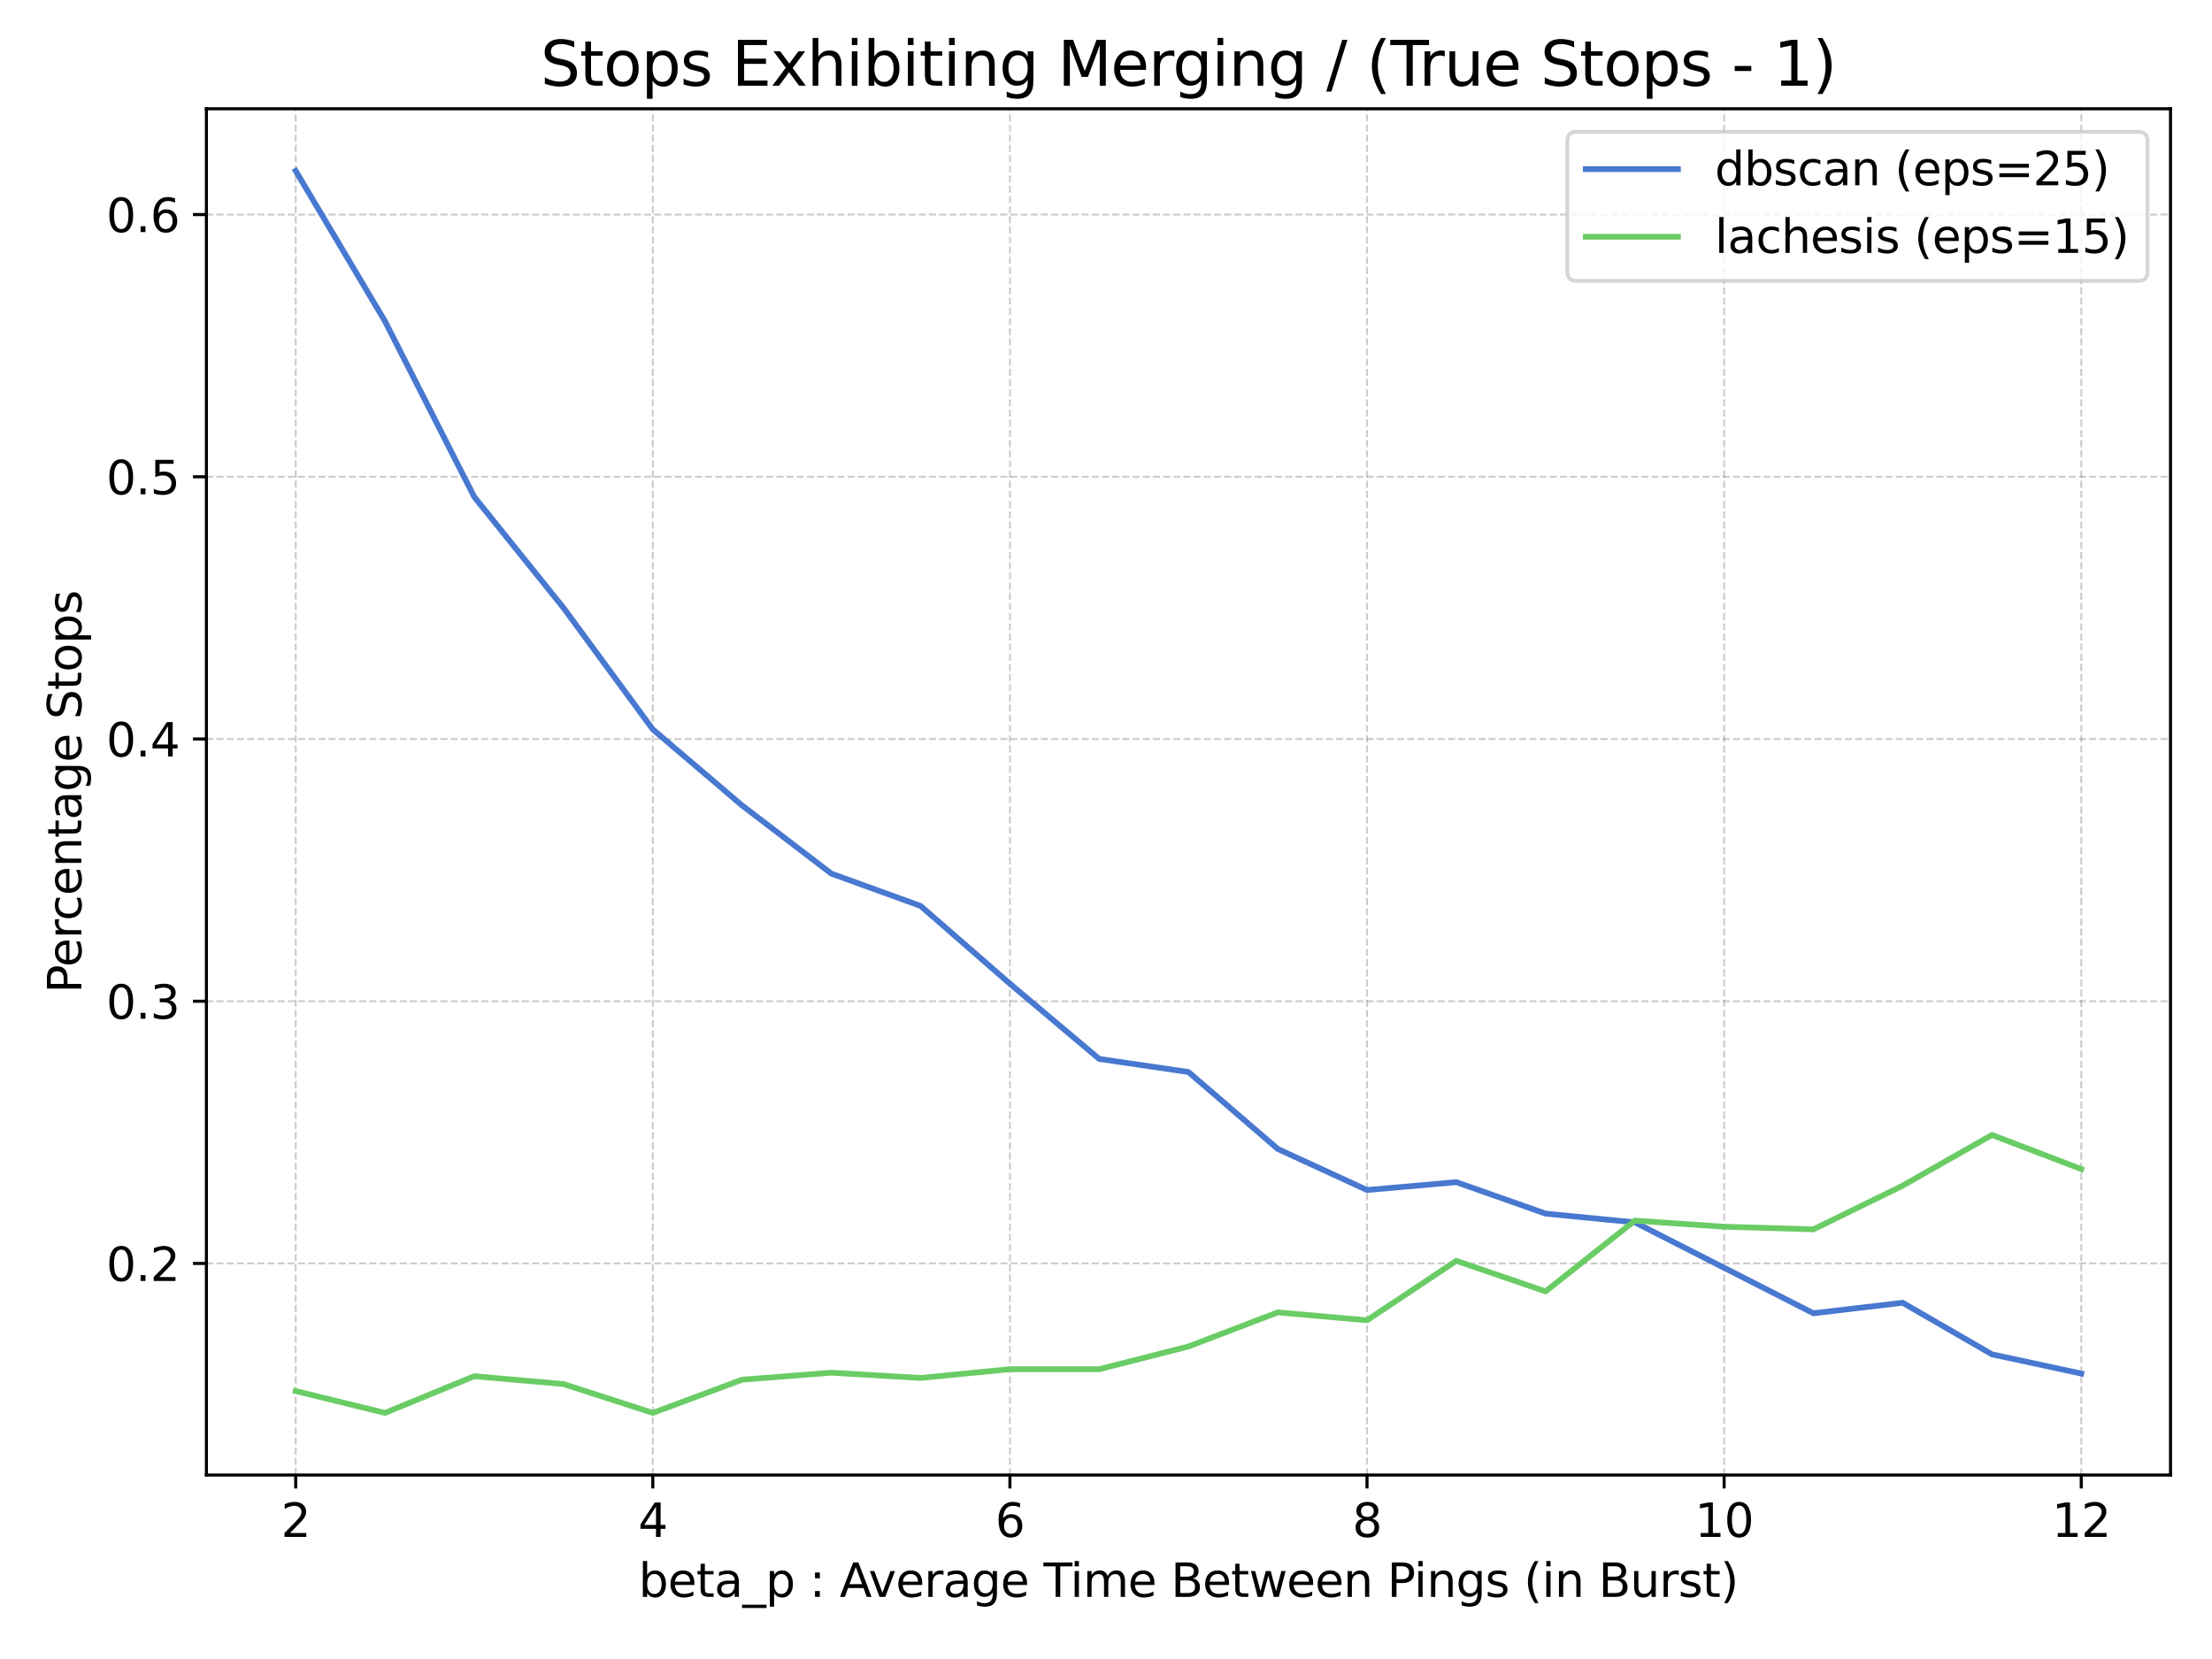 <?xml version="1.0" encoding="utf-8" standalone="no"?>
<!DOCTYPE svg PUBLIC "-//W3C//DTD SVG 1.1//EN"
  "http://www.w3.org/Graphics/SVG/1.1/DTD/svg11.dtd">
<svg xmlns:xlink="http://www.w3.org/1999/xlink" width="576pt" height="432pt" viewBox="0 0 576 432" xmlns="http://www.w3.org/2000/svg" version="1.1">
 <defs>
  <style type="text/css">*{stroke-linejoin: round; stroke-linecap: butt}</style>
 </defs>
 <g id="figure_1">
  <g id="patch_1">
   <path d="M 0 432 
L 576 432 
L 576 0 
L 0 0 
z
" style="fill: #ffffff"/>
  </g>
  <g id="axes_1">
   <g id="patch_2">
    <path d="M 53.75 384.089 
L 565.2 384.089 
L 565.2 28.32 
L 53.75 28.32 
z
" style="fill: #ffffff"/>
   </g>
   <g id="matplotlib.axis_1">
    <g id="xtick_1">
     <g id="line2d_1">
      <path d="M 76.998 384.089 
L 76.998 28.32 
" clip-path="url(#p5b562dd0f9)" style="fill: none; stroke-dasharray: 1.85,0.8; stroke-dashoffset: 0; stroke: #808080; stroke-opacity: 0.4; stroke-width: 0.5"/>
     </g>
     <g id="line2d_2">
      <defs>
       <path id="m8cfa752bd2" d="M 0 0 
L 0 3.5 
" style="stroke: #000000; stroke-width: 0.8"/>
      </defs>
      <g>
       <use xlink:href="#m8cfa752bd2" x="76.998" y="384.089" style="stroke: #000000; stroke-width: 0.8"/>
      </g>
     </g>
     <g id="text_1">
      <!-- 2 -->
      <g transform="translate(73.18 400.207) scale(0.12 -0.12)">
       <defs>
        <path id="DejaVuSans-32" d="M 1228 531 
L 3431 531 
L 3431 0 
L 469 0 
L 469 531 
Q 828 903 1448 1529 
Q 2069 2156 2228 2338 
Q 2531 2678 2651 2914 
Q 2772 3150 2772 3378 
Q 2772 3750 2511 3984 
Q 2250 4219 1831 4219 
Q 1534 4219 1204 4116 
Q 875 4013 500 3803 
L 500 4441 
Q 881 4594 1212 4672 
Q 1544 4750 1819 4750 
Q 2544 4750 2975 4387 
Q 3406 4025 3406 3419 
Q 3406 3131 3298 2873 
Q 3191 2616 2906 2266 
Q 2828 2175 2409 1742 
Q 1991 1309 1228 531 
z
" transform="scale(0.016)"/>
       </defs>
       <use xlink:href="#DejaVuSans-32"/>
      </g>
     </g>
    </g>
    <g id="xtick_2">
     <g id="line2d_3">
      <path d="M 169.989 384.089 
L 169.989 28.32 
" clip-path="url(#p5b562dd0f9)" style="fill: none; stroke-dasharray: 1.85,0.8; stroke-dashoffset: 0; stroke: #808080; stroke-opacity: 0.4; stroke-width: 0.5"/>
     </g>
     <g id="line2d_4">
      <g>
       <use xlink:href="#m8cfa752bd2" x="169.989" y="384.089" style="stroke: #000000; stroke-width: 0.8"/>
      </g>
     </g>
     <g id="text_2">
      <!-- 4 -->
      <g transform="translate(166.171 400.207) scale(0.12 -0.12)">
       <defs>
        <path id="DejaVuSans-34" d="M 2419 4116 
L 825 1625 
L 2419 1625 
L 2419 4116 
z
M 2253 4666 
L 3047 4666 
L 3047 1625 
L 3713 1625 
L 3713 1100 
L 3047 1100 
L 3047 0 
L 2419 0 
L 2419 1100 
L 313 1100 
L 313 1709 
L 2253 4666 
z
" transform="scale(0.016)"/>
       </defs>
       <use xlink:href="#DejaVuSans-34"/>
      </g>
     </g>
    </g>
    <g id="xtick_3">
     <g id="line2d_5">
      <path d="M 262.98 384.089 
L 262.98 28.32 
" clip-path="url(#p5b562dd0f9)" style="fill: none; stroke-dasharray: 1.85,0.8; stroke-dashoffset: 0; stroke: #808080; stroke-opacity: 0.4; stroke-width: 0.5"/>
     </g>
     <g id="line2d_6">
      <g>
       <use xlink:href="#m8cfa752bd2" x="262.98" y="384.089" style="stroke: #000000; stroke-width: 0.8"/>
      </g>
     </g>
     <g id="text_3">
      <!-- 6 -->
      <g transform="translate(259.162 400.207) scale(0.12 -0.12)">
       <defs>
        <path id="DejaVuSans-36" d="M 2113 2584 
Q 1688 2584 1439 2293 
Q 1191 2003 1191 1497 
Q 1191 994 1439 701 
Q 1688 409 2113 409 
Q 2538 409 2786 701 
Q 3034 994 3034 1497 
Q 3034 2003 2786 2293 
Q 2538 2584 2113 2584 
z
M 3366 4563 
L 3366 3988 
Q 3128 4100 2886 4159 
Q 2644 4219 2406 4219 
Q 1781 4219 1451 3797 
Q 1122 3375 1075 2522 
Q 1259 2794 1537 2939 
Q 1816 3084 2150 3084 
Q 2853 3084 3261 2657 
Q 3669 2231 3669 1497 
Q 3669 778 3244 343 
Q 2819 -91 2113 -91 
Q 1303 -91 875 529 
Q 447 1150 447 2328 
Q 447 3434 972 4092 
Q 1497 4750 2381 4750 
Q 2619 4750 2861 4703 
Q 3103 4656 3366 4563 
z
" transform="scale(0.016)"/>
       </defs>
       <use xlink:href="#DejaVuSans-36"/>
      </g>
     </g>
    </g>
    <g id="xtick_4">
     <g id="line2d_7">
      <path d="M 355.97 384.089 
L 355.97 28.32 
" clip-path="url(#p5b562dd0f9)" style="fill: none; stroke-dasharray: 1.85,0.8; stroke-dashoffset: 0; stroke: #808080; stroke-opacity: 0.4; stroke-width: 0.5"/>
     </g>
     <g id="line2d_8">
      <g>
       <use xlink:href="#m8cfa752bd2" x="355.97" y="384.089" style="stroke: #000000; stroke-width: 0.8"/>
      </g>
     </g>
     <g id="text_4">
      <!-- 8 -->
      <g transform="translate(352.153 400.207) scale(0.12 -0.12)">
       <defs>
        <path id="DejaVuSans-38" d="M 2034 2216 
Q 1584 2216 1326 1975 
Q 1069 1734 1069 1313 
Q 1069 891 1326 650 
Q 1584 409 2034 409 
Q 2484 409 2743 651 
Q 3003 894 3003 1313 
Q 3003 1734 2745 1975 
Q 2488 2216 2034 2216 
z
M 1403 2484 
Q 997 2584 770 2862 
Q 544 3141 544 3541 
Q 544 4100 942 4425 
Q 1341 4750 2034 4750 
Q 2731 4750 3128 4425 
Q 3525 4100 3525 3541 
Q 3525 3141 3298 2862 
Q 3072 2584 2669 2484 
Q 3125 2378 3379 2068 
Q 3634 1759 3634 1313 
Q 3634 634 3220 271 
Q 2806 -91 2034 -91 
Q 1263 -91 848 271 
Q 434 634 434 1313 
Q 434 1759 690 2068 
Q 947 2378 1403 2484 
z
M 1172 3481 
Q 1172 3119 1398 2916 
Q 1625 2713 2034 2713 
Q 2441 2713 2670 2916 
Q 2900 3119 2900 3481 
Q 2900 3844 2670 4047 
Q 2441 4250 2034 4250 
Q 1625 4250 1398 4047 
Q 1172 3844 1172 3481 
z
" transform="scale(0.016)"/>
       </defs>
       <use xlink:href="#DejaVuSans-38"/>
      </g>
     </g>
    </g>
    <g id="xtick_5">
     <g id="line2d_9">
      <path d="M 448.961 384.089 
L 448.961 28.32 
" clip-path="url(#p5b562dd0f9)" style="fill: none; stroke-dasharray: 1.85,0.8; stroke-dashoffset: 0; stroke: #808080; stroke-opacity: 0.4; stroke-width: 0.5"/>
     </g>
     <g id="line2d_10">
      <g>
       <use xlink:href="#m8cfa752bd2" x="448.961" y="384.089" style="stroke: #000000; stroke-width: 0.8"/>
      </g>
     </g>
     <g id="text_5">
      <!-- 10 -->
      <g transform="translate(441.326 400.207) scale(0.12 -0.12)">
       <defs>
        <path id="DejaVuSans-31" d="M 794 531 
L 1825 531 
L 1825 4091 
L 703 3866 
L 703 4441 
L 1819 4666 
L 2450 4666 
L 2450 531 
L 3481 531 
L 3481 0 
L 794 0 
L 794 531 
z
" transform="scale(0.016)"/>
        <path id="DejaVuSans-30" d="M 2034 4250 
Q 1547 4250 1301 3770 
Q 1056 3291 1056 2328 
Q 1056 1369 1301 889 
Q 1547 409 2034 409 
Q 2525 409 2770 889 
Q 3016 1369 3016 2328 
Q 3016 3291 2770 3770 
Q 2525 4250 2034 4250 
z
M 2034 4750 
Q 2819 4750 3233 4129 
Q 3647 3509 3647 2328 
Q 3647 1150 3233 529 
Q 2819 -91 2034 -91 
Q 1250 -91 836 529 
Q 422 1150 422 2328 
Q 422 3509 836 4129 
Q 1250 4750 2034 4750 
z
" transform="scale(0.016)"/>
       </defs>
       <use xlink:href="#DejaVuSans-31"/>
       <use xlink:href="#DejaVuSans-30" transform="translate(63.623 0)"/>
      </g>
     </g>
    </g>
    <g id="xtick_6">
     <g id="line2d_11">
      <path d="M 541.952 384.089 
L 541.952 28.32 
" clip-path="url(#p5b562dd0f9)" style="fill: none; stroke-dasharray: 1.85,0.8; stroke-dashoffset: 0; stroke: #808080; stroke-opacity: 0.4; stroke-width: 0.5"/>
     </g>
     <g id="line2d_12">
      <g>
       <use xlink:href="#m8cfa752bd2" x="541.952" y="384.089" style="stroke: #000000; stroke-width: 0.8"/>
      </g>
     </g>
     <g id="text_6">
      <!-- 12 -->
      <g transform="translate(534.317 400.207) scale(0.12 -0.12)">
       <use xlink:href="#DejaVuSans-31"/>
       <use xlink:href="#DejaVuSans-32" transform="translate(63.623 0)"/>
      </g>
     </g>
    </g>
    <g id="text_7">
     <!-- beta_p : Average Time Between Pings (in Burst) -->
     <g transform="translate(166.292 415.821) scale(0.12 -0.12)">
      <defs>
       <path id="DejaVuSans-62" d="M 3116 1747 
Q 3116 2381 2855 2742 
Q 2594 3103 2138 3103 
Q 1681 3103 1420 2742 
Q 1159 2381 1159 1747 
Q 1159 1113 1420 752 
Q 1681 391 2138 391 
Q 2594 391 2855 752 
Q 3116 1113 3116 1747 
z
M 1159 2969 
Q 1341 3281 1617 3432 
Q 1894 3584 2278 3584 
Q 2916 3584 3314 3078 
Q 3713 2572 3713 1747 
Q 3713 922 3314 415 
Q 2916 -91 2278 -91 
Q 1894 -91 1617 61 
Q 1341 213 1159 525 
L 1159 0 
L 581 0 
L 581 4863 
L 1159 4863 
L 1159 2969 
z
" transform="scale(0.016)"/>
       <path id="DejaVuSans-65" d="M 3597 1894 
L 3597 1613 
L 953 1613 
Q 991 1019 1311 708 
Q 1631 397 2203 397 
Q 2534 397 2845 478 
Q 3156 559 3463 722 
L 3463 178 
Q 3153 47 2828 -22 
Q 2503 -91 2169 -91 
Q 1331 -91 842 396 
Q 353 884 353 1716 
Q 353 2575 817 3079 
Q 1281 3584 2069 3584 
Q 2775 3584 3186 3129 
Q 3597 2675 3597 1894 
z
M 3022 2063 
Q 3016 2534 2758 2815 
Q 2500 3097 2075 3097 
Q 1594 3097 1305 2825 
Q 1016 2553 972 2059 
L 3022 2063 
z
" transform="scale(0.016)"/>
       <path id="DejaVuSans-74" d="M 1172 4494 
L 1172 3500 
L 2356 3500 
L 2356 3053 
L 1172 3053 
L 1172 1153 
Q 1172 725 1289 603 
Q 1406 481 1766 481 
L 2356 481 
L 2356 0 
L 1766 0 
Q 1100 0 847 248 
Q 594 497 594 1153 
L 594 3053 
L 172 3053 
L 172 3500 
L 594 3500 
L 594 4494 
L 1172 4494 
z
" transform="scale(0.016)"/>
       <path id="DejaVuSans-61" d="M 2194 1759 
Q 1497 1759 1228 1600 
Q 959 1441 959 1056 
Q 959 750 1161 570 
Q 1363 391 1709 391 
Q 2188 391 2477 730 
Q 2766 1069 2766 1631 
L 2766 1759 
L 2194 1759 
z
M 3341 1997 
L 3341 0 
L 2766 0 
L 2766 531 
Q 2569 213 2275 61 
Q 1981 -91 1556 -91 
Q 1019 -91 701 211 
Q 384 513 384 1019 
Q 384 1609 779 1909 
Q 1175 2209 1959 2209 
L 2766 2209 
L 2766 2266 
Q 2766 2663 2505 2880 
Q 2244 3097 1772 3097 
Q 1472 3097 1187 3025 
Q 903 2953 641 2809 
L 641 3341 
Q 956 3463 1253 3523 
Q 1550 3584 1831 3584 
Q 2591 3584 2966 3190 
Q 3341 2797 3341 1997 
z
" transform="scale(0.016)"/>
       <path id="DejaVuSans-5f" d="M 3263 -1063 
L 3263 -1509 
L -63 -1509 
L -63 -1063 
L 3263 -1063 
z
" transform="scale(0.016)"/>
       <path id="DejaVuSans-70" d="M 1159 525 
L 1159 -1331 
L 581 -1331 
L 581 3500 
L 1159 3500 
L 1159 2969 
Q 1341 3281 1617 3432 
Q 1894 3584 2278 3584 
Q 2916 3584 3314 3078 
Q 3713 2572 3713 1747 
Q 3713 922 3314 415 
Q 2916 -91 2278 -91 
Q 1894 -91 1617 61 
Q 1341 213 1159 525 
z
M 3116 1747 
Q 3116 2381 2855 2742 
Q 2594 3103 2138 3103 
Q 1681 3103 1420 2742 
Q 1159 2381 1159 1747 
Q 1159 1113 1420 752 
Q 1681 391 2138 391 
Q 2594 391 2855 752 
Q 3116 1113 3116 1747 
z
" transform="scale(0.016)"/>
       <path id="DejaVuSans-20" transform="scale(0.016)"/>
       <path id="DejaVuSans-3a" d="M 750 794 
L 1409 794 
L 1409 0 
L 750 0 
L 750 794 
z
M 750 3309 
L 1409 3309 
L 1409 2516 
L 750 2516 
L 750 3309 
z
" transform="scale(0.016)"/>
       <path id="DejaVuSans-41" d="M 2188 4044 
L 1331 1722 
L 3047 1722 
L 2188 4044 
z
M 1831 4666 
L 2547 4666 
L 4325 0 
L 3669 0 
L 3244 1197 
L 1141 1197 
L 716 0 
L 50 0 
L 1831 4666 
z
" transform="scale(0.016)"/>
       <path id="DejaVuSans-76" d="M 191 3500 
L 800 3500 
L 1894 563 
L 2988 3500 
L 3597 3500 
L 2284 0 
L 1503 0 
L 191 3500 
z
" transform="scale(0.016)"/>
       <path id="DejaVuSans-72" d="M 2631 2963 
Q 2534 3019 2420 3045 
Q 2306 3072 2169 3072 
Q 1681 3072 1420 2755 
Q 1159 2438 1159 1844 
L 1159 0 
L 581 0 
L 581 3500 
L 1159 3500 
L 1159 2956 
Q 1341 3275 1631 3429 
Q 1922 3584 2338 3584 
Q 2397 3584 2469 3576 
Q 2541 3569 2628 3553 
L 2631 2963 
z
" transform="scale(0.016)"/>
       <path id="DejaVuSans-67" d="M 2906 1791 
Q 2906 2416 2648 2759 
Q 2391 3103 1925 3103 
Q 1463 3103 1205 2759 
Q 947 2416 947 1791 
Q 947 1169 1205 825 
Q 1463 481 1925 481 
Q 2391 481 2648 825 
Q 2906 1169 2906 1791 
z
M 3481 434 
Q 3481 -459 3084 -895 
Q 2688 -1331 1869 -1331 
Q 1566 -1331 1297 -1286 
Q 1028 -1241 775 -1147 
L 775 -588 
Q 1028 -725 1275 -790 
Q 1522 -856 1778 -856 
Q 2344 -856 2625 -561 
Q 2906 -266 2906 331 
L 2906 616 
Q 2728 306 2450 153 
Q 2172 0 1784 0 
Q 1141 0 747 490 
Q 353 981 353 1791 
Q 353 2603 747 3093 
Q 1141 3584 1784 3584 
Q 2172 3584 2450 3431 
Q 2728 3278 2906 2969 
L 2906 3500 
L 3481 3500 
L 3481 434 
z
" transform="scale(0.016)"/>
       <path id="DejaVuSans-54" d="M -19 4666 
L 3928 4666 
L 3928 4134 
L 2272 4134 
L 2272 0 
L 1638 0 
L 1638 4134 
L -19 4134 
L -19 4666 
z
" transform="scale(0.016)"/>
       <path id="DejaVuSans-69" d="M 603 3500 
L 1178 3500 
L 1178 0 
L 603 0 
L 603 3500 
z
M 603 4863 
L 1178 4863 
L 1178 4134 
L 603 4134 
L 603 4863 
z
" transform="scale(0.016)"/>
       <path id="DejaVuSans-6d" d="M 3328 2828 
Q 3544 3216 3844 3400 
Q 4144 3584 4550 3584 
Q 5097 3584 5394 3201 
Q 5691 2819 5691 2113 
L 5691 0 
L 5113 0 
L 5113 2094 
Q 5113 2597 4934 2840 
Q 4756 3084 4391 3084 
Q 3944 3084 3684 2787 
Q 3425 2491 3425 1978 
L 3425 0 
L 2847 0 
L 2847 2094 
Q 2847 2600 2669 2842 
Q 2491 3084 2119 3084 
Q 1678 3084 1418 2786 
Q 1159 2488 1159 1978 
L 1159 0 
L 581 0 
L 581 3500 
L 1159 3500 
L 1159 2956 
Q 1356 3278 1631 3431 
Q 1906 3584 2284 3584 
Q 2666 3584 2933 3390 
Q 3200 3197 3328 2828 
z
" transform="scale(0.016)"/>
       <path id="DejaVuSans-42" d="M 1259 2228 
L 1259 519 
L 2272 519 
Q 2781 519 3026 730 
Q 3272 941 3272 1375 
Q 3272 1813 3026 2020 
Q 2781 2228 2272 2228 
L 1259 2228 
z
M 1259 4147 
L 1259 2741 
L 2194 2741 
Q 2656 2741 2882 2914 
Q 3109 3088 3109 3444 
Q 3109 3797 2882 3972 
Q 2656 4147 2194 4147 
L 1259 4147 
z
M 628 4666 
L 2241 4666 
Q 2963 4666 3353 4366 
Q 3744 4066 3744 3513 
Q 3744 3084 3544 2831 
Q 3344 2578 2956 2516 
Q 3422 2416 3680 2098 
Q 3938 1781 3938 1306 
Q 3938 681 3513 340 
Q 3088 0 2303 0 
L 628 0 
L 628 4666 
z
" transform="scale(0.016)"/>
       <path id="DejaVuSans-77" d="M 269 3500 
L 844 3500 
L 1563 769 
L 2278 3500 
L 2956 3500 
L 3675 769 
L 4391 3500 
L 4966 3500 
L 4050 0 
L 3372 0 
L 2619 2869 
L 1863 0 
L 1184 0 
L 269 3500 
z
" transform="scale(0.016)"/>
       <path id="DejaVuSans-6e" d="M 3513 2113 
L 3513 0 
L 2938 0 
L 2938 2094 
Q 2938 2591 2744 2837 
Q 2550 3084 2163 3084 
Q 1697 3084 1428 2787 
Q 1159 2491 1159 1978 
L 1159 0 
L 581 0 
L 581 3500 
L 1159 3500 
L 1159 2956 
Q 1366 3272 1645 3428 
Q 1925 3584 2291 3584 
Q 2894 3584 3203 3211 
Q 3513 2838 3513 2113 
z
" transform="scale(0.016)"/>
       <path id="DejaVuSans-50" d="M 1259 4147 
L 1259 2394 
L 2053 2394 
Q 2494 2394 2734 2622 
Q 2975 2850 2975 3272 
Q 2975 3691 2734 3919 
Q 2494 4147 2053 4147 
L 1259 4147 
z
M 628 4666 
L 2053 4666 
Q 2838 4666 3239 4311 
Q 3641 3956 3641 3272 
Q 3641 2581 3239 2228 
Q 2838 1875 2053 1875 
L 1259 1875 
L 1259 0 
L 628 0 
L 628 4666 
z
" transform="scale(0.016)"/>
       <path id="DejaVuSans-73" d="M 2834 3397 
L 2834 2853 
Q 2591 2978 2328 3040 
Q 2066 3103 1784 3103 
Q 1356 3103 1142 2972 
Q 928 2841 928 2578 
Q 928 2378 1081 2264 
Q 1234 2150 1697 2047 
L 1894 2003 
Q 2506 1872 2764 1633 
Q 3022 1394 3022 966 
Q 3022 478 2636 193 
Q 2250 -91 1575 -91 
Q 1294 -91 989 -36 
Q 684 19 347 128 
L 347 722 
Q 666 556 975 473 
Q 1284 391 1588 391 
Q 1994 391 2212 530 
Q 2431 669 2431 922 
Q 2431 1156 2273 1281 
Q 2116 1406 1581 1522 
L 1381 1569 
Q 847 1681 609 1914 
Q 372 2147 372 2553 
Q 372 3047 722 3315 
Q 1072 3584 1716 3584 
Q 2034 3584 2315 3537 
Q 2597 3491 2834 3397 
z
" transform="scale(0.016)"/>
       <path id="DejaVuSans-28" d="M 1984 4856 
Q 1566 4138 1362 3434 
Q 1159 2731 1159 2009 
Q 1159 1288 1364 580 
Q 1569 -128 1984 -844 
L 1484 -844 
Q 1016 -109 783 600 
Q 550 1309 550 2009 
Q 550 2706 781 3412 
Q 1013 4119 1484 4856 
L 1984 4856 
z
" transform="scale(0.016)"/>
       <path id="DejaVuSans-75" d="M 544 1381 
L 544 3500 
L 1119 3500 
L 1119 1403 
Q 1119 906 1312 657 
Q 1506 409 1894 409 
Q 2359 409 2629 706 
Q 2900 1003 2900 1516 
L 2900 3500 
L 3475 3500 
L 3475 0 
L 2900 0 
L 2900 538 
Q 2691 219 2414 64 
Q 2138 -91 1772 -91 
Q 1169 -91 856 284 
Q 544 659 544 1381 
z
M 1991 3584 
L 1991 3584 
z
" transform="scale(0.016)"/>
       <path id="DejaVuSans-29" d="M 513 4856 
L 1013 4856 
Q 1481 4119 1714 3412 
Q 1947 2706 1947 2009 
Q 1947 1309 1714 600 
Q 1481 -109 1013 -844 
L 513 -844 
Q 928 -128 1133 580 
Q 1338 1288 1338 2009 
Q 1338 2731 1133 3434 
Q 928 4138 513 4856 
z
" transform="scale(0.016)"/>
      </defs>
      <use xlink:href="#DejaVuSans-62"/>
      <use xlink:href="#DejaVuSans-65" transform="translate(63.477 0)"/>
      <use xlink:href="#DejaVuSans-74" transform="translate(125 0)"/>
      <use xlink:href="#DejaVuSans-61" transform="translate(164.209 0)"/>
      <use xlink:href="#DejaVuSans-5f" transform="translate(225.488 0)"/>
      <use xlink:href="#DejaVuSans-70" transform="translate(275.488 0)"/>
      <use xlink:href="#DejaVuSans-20" transform="translate(338.965 0)"/>
      <use xlink:href="#DejaVuSans-3a" transform="translate(370.752 0)"/>
      <use xlink:href="#DejaVuSans-20" transform="translate(404.443 0)"/>
      <use xlink:href="#DejaVuSans-41" transform="translate(436.23 0)"/>
      <use xlink:href="#DejaVuSans-76" transform="translate(498.764 0)"/>
      <use xlink:href="#DejaVuSans-65" transform="translate(557.943 0)"/>
      <use xlink:href="#DejaVuSans-72" transform="translate(619.467 0)"/>
      <use xlink:href="#DejaVuSans-61" transform="translate(660.58 0)"/>
      <use xlink:href="#DejaVuSans-67" transform="translate(721.859 0)"/>
      <use xlink:href="#DejaVuSans-65" transform="translate(785.336 0)"/>
      <use xlink:href="#DejaVuSans-20" transform="translate(846.859 0)"/>
      <use xlink:href="#DejaVuSans-54" transform="translate(878.646 0)"/>
      <use xlink:href="#DejaVuSans-69" transform="translate(936.605 0)"/>
      <use xlink:href="#DejaVuSans-6d" transform="translate(964.389 0)"/>
      <use xlink:href="#DejaVuSans-65" transform="translate(1061.801 0)"/>
      <use xlink:href="#DejaVuSans-20" transform="translate(1123.324 0)"/>
      <use xlink:href="#DejaVuSans-42" transform="translate(1155.111 0)"/>
      <use xlink:href="#DejaVuSans-65" transform="translate(1223.715 0)"/>
      <use xlink:href="#DejaVuSans-74" transform="translate(1285.238 0)"/>
      <use xlink:href="#DejaVuSans-77" transform="translate(1324.447 0)"/>
      <use xlink:href="#DejaVuSans-65" transform="translate(1406.234 0)"/>
      <use xlink:href="#DejaVuSans-65" transform="translate(1467.758 0)"/>
      <use xlink:href="#DejaVuSans-6e" transform="translate(1529.281 0)"/>
      <use xlink:href="#DejaVuSans-20" transform="translate(1592.66 0)"/>
      <use xlink:href="#DejaVuSans-50" transform="translate(1624.447 0)"/>
      <use xlink:href="#DejaVuSans-69" transform="translate(1682.5 0)"/>
      <use xlink:href="#DejaVuSans-6e" transform="translate(1710.283 0)"/>
      <use xlink:href="#DejaVuSans-67" transform="translate(1773.662 0)"/>
      <use xlink:href="#DejaVuSans-73" transform="translate(1837.139 0)"/>
      <use xlink:href="#DejaVuSans-20" transform="translate(1889.238 0)"/>
      <use xlink:href="#DejaVuSans-28" transform="translate(1921.025 0)"/>
      <use xlink:href="#DejaVuSans-69" transform="translate(1960.039 0)"/>
      <use xlink:href="#DejaVuSans-6e" transform="translate(1987.822 0)"/>
      <use xlink:href="#DejaVuSans-20" transform="translate(2051.201 0)"/>
      <use xlink:href="#DejaVuSans-42" transform="translate(2082.988 0)"/>
      <use xlink:href="#DejaVuSans-75" transform="translate(2151.592 0)"/>
      <use xlink:href="#DejaVuSans-72" transform="translate(2214.971 0)"/>
      <use xlink:href="#DejaVuSans-73" transform="translate(2256.084 0)"/>
      <use xlink:href="#DejaVuSans-74" transform="translate(2308.184 0)"/>
      <use xlink:href="#DejaVuSans-29" transform="translate(2347.393 0)"/>
     </g>
    </g>
   </g>
   <g id="matplotlib.axis_2">
    <g id="ytick_1">
     <g id="line2d_13">
      <path d="M 53.75 328.997 
L 565.2 328.997 
" clip-path="url(#p5b562dd0f9)" style="fill: none; stroke-dasharray: 1.85,0.8; stroke-dashoffset: 0; stroke: #808080; stroke-opacity: 0.4; stroke-width: 0.5"/>
     </g>
     <g id="line2d_14">
      <defs>
       <path id="mbeb40b2038" d="M 0 0 
L -3.5 0 
" style="stroke: #000000; stroke-width: 0.8"/>
      </defs>
      <g>
       <use xlink:href="#mbeb40b2038" x="53.75" y="328.997" style="stroke: #000000; stroke-width: 0.8"/>
      </g>
     </g>
     <g id="text_8">
      <!-- 0.2 -->
      <g transform="translate(27.666 333.556) scale(0.12 -0.12)">
       <defs>
        <path id="DejaVuSans-2e" d="M 684 794 
L 1344 794 
L 1344 0 
L 684 0 
L 684 794 
z
" transform="scale(0.016)"/>
       </defs>
       <use xlink:href="#DejaVuSans-30"/>
       <use xlink:href="#DejaVuSans-2e" transform="translate(63.623 0)"/>
       <use xlink:href="#DejaVuSans-32" transform="translate(95.41 0)"/>
      </g>
     </g>
    </g>
    <g id="ytick_2">
     <g id="line2d_15">
      <path d="M 53.75 260.716 
L 565.2 260.716 
" clip-path="url(#p5b562dd0f9)" style="fill: none; stroke-dasharray: 1.85,0.8; stroke-dashoffset: 0; stroke: #808080; stroke-opacity: 0.4; stroke-width: 0.5"/>
     </g>
     <g id="line2d_16">
      <g>
       <use xlink:href="#mbeb40b2038" x="53.75" y="260.716" style="stroke: #000000; stroke-width: 0.8"/>
      </g>
     </g>
     <g id="text_9">
      <!-- 0.3 -->
      <g transform="translate(27.666 265.275) scale(0.12 -0.12)">
       <defs>
        <path id="DejaVuSans-33" d="M 2597 2516 
Q 3050 2419 3304 2112 
Q 3559 1806 3559 1356 
Q 3559 666 3084 287 
Q 2609 -91 1734 -91 
Q 1441 -91 1130 -33 
Q 819 25 488 141 
L 488 750 
Q 750 597 1062 519 
Q 1375 441 1716 441 
Q 2309 441 2620 675 
Q 2931 909 2931 1356 
Q 2931 1769 2642 2001 
Q 2353 2234 1838 2234 
L 1294 2234 
L 1294 2753 
L 1863 2753 
Q 2328 2753 2575 2939 
Q 2822 3125 2822 3475 
Q 2822 3834 2567 4026 
Q 2313 4219 1838 4219 
Q 1578 4219 1281 4162 
Q 984 4106 628 3988 
L 628 4550 
Q 988 4650 1302 4700 
Q 1616 4750 1894 4750 
Q 2613 4750 3031 4423 
Q 3450 4097 3450 3541 
Q 3450 3153 3228 2886 
Q 3006 2619 2597 2516 
z
" transform="scale(0.016)"/>
       </defs>
       <use xlink:href="#DejaVuSans-30"/>
       <use xlink:href="#DejaVuSans-2e" transform="translate(63.623 0)"/>
       <use xlink:href="#DejaVuSans-33" transform="translate(95.41 0)"/>
      </g>
     </g>
    </g>
    <g id="ytick_3">
     <g id="line2d_17">
      <path d="M 53.75 192.434 
L 565.2 192.434 
" clip-path="url(#p5b562dd0f9)" style="fill: none; stroke-dasharray: 1.85,0.8; stroke-dashoffset: 0; stroke: #808080; stroke-opacity: 0.4; stroke-width: 0.5"/>
     </g>
     <g id="line2d_18">
      <g>
       <use xlink:href="#mbeb40b2038" x="53.75" y="192.434" style="stroke: #000000; stroke-width: 0.8"/>
      </g>
     </g>
     <g id="text_10">
      <!-- 0.4 -->
      <g transform="translate(27.666 196.993) scale(0.12 -0.12)">
       <use xlink:href="#DejaVuSans-30"/>
       <use xlink:href="#DejaVuSans-2e" transform="translate(63.623 0)"/>
       <use xlink:href="#DejaVuSans-34" transform="translate(95.41 0)"/>
      </g>
     </g>
    </g>
    <g id="ytick_4">
     <g id="line2d_19">
      <path d="M 53.75 124.153 
L 565.2 124.153 
" clip-path="url(#p5b562dd0f9)" style="fill: none; stroke-dasharray: 1.85,0.8; stroke-dashoffset: 0; stroke: #808080; stroke-opacity: 0.4; stroke-width: 0.5"/>
     </g>
     <g id="line2d_20">
      <g>
       <use xlink:href="#mbeb40b2038" x="53.75" y="124.153" style="stroke: #000000; stroke-width: 0.8"/>
      </g>
     </g>
     <g id="text_11">
      <!-- 0.5 -->
      <g transform="translate(27.666 128.712) scale(0.12 -0.12)">
       <defs>
        <path id="DejaVuSans-35" d="M 691 4666 
L 3169 4666 
L 3169 4134 
L 1269 4134 
L 1269 2991 
Q 1406 3038 1543 3061 
Q 1681 3084 1819 3084 
Q 2600 3084 3056 2656 
Q 3513 2228 3513 1497 
Q 3513 744 3044 326 
Q 2575 -91 1722 -91 
Q 1428 -91 1123 -41 
Q 819 9 494 109 
L 494 744 
Q 775 591 1075 516 
Q 1375 441 1709 441 
Q 2250 441 2565 725 
Q 2881 1009 2881 1497 
Q 2881 1984 2565 2268 
Q 2250 2553 1709 2553 
Q 1456 2553 1204 2497 
Q 953 2441 691 2322 
L 691 4666 
z
" transform="scale(0.016)"/>
       </defs>
       <use xlink:href="#DejaVuSans-30"/>
       <use xlink:href="#DejaVuSans-2e" transform="translate(63.623 0)"/>
       <use xlink:href="#DejaVuSans-35" transform="translate(95.41 0)"/>
      </g>
     </g>
    </g>
    <g id="ytick_5">
     <g id="line2d_21">
      <path d="M 53.75 55.872 
L 565.2 55.872 
" clip-path="url(#p5b562dd0f9)" style="fill: none; stroke-dasharray: 1.85,0.8; stroke-dashoffset: 0; stroke: #808080; stroke-opacity: 0.4; stroke-width: 0.5"/>
     </g>
     <g id="line2d_22">
      <g>
       <use xlink:href="#mbeb40b2038" x="53.75" y="55.872" style="stroke: #000000; stroke-width: 0.8"/>
      </g>
     </g>
     <g id="text_12">
      <!-- 0.6 -->
      <g transform="translate(27.666 60.431) scale(0.12 -0.12)">
       <use xlink:href="#DejaVuSans-30"/>
       <use xlink:href="#DejaVuSans-2e" transform="translate(63.623 0)"/>
       <use xlink:href="#DejaVuSans-36" transform="translate(95.41 0)"/>
      </g>
     </g>
    </g>
    <g id="text_13">
     <!-- Percentage Stops -->
     <g transform="translate(21.171 258.626) rotate(-90) scale(0.12 -0.12)">
      <defs>
       <path id="DejaVuSans-63" d="M 3122 3366 
L 3122 2828 
Q 2878 2963 2633 3030 
Q 2388 3097 2138 3097 
Q 1578 3097 1268 2742 
Q 959 2388 959 1747 
Q 959 1106 1268 751 
Q 1578 397 2138 397 
Q 2388 397 2633 464 
Q 2878 531 3122 666 
L 3122 134 
Q 2881 22 2623 -34 
Q 2366 -91 2075 -91 
Q 1284 -91 818 406 
Q 353 903 353 1747 
Q 353 2603 823 3093 
Q 1294 3584 2113 3584 
Q 2378 3584 2631 3529 
Q 2884 3475 3122 3366 
z
" transform="scale(0.016)"/>
       <path id="DejaVuSans-53" d="M 3425 4513 
L 3425 3897 
Q 3066 4069 2747 4153 
Q 2428 4238 2131 4238 
Q 1616 4238 1336 4038 
Q 1056 3838 1056 3469 
Q 1056 3159 1242 3001 
Q 1428 2844 1947 2747 
L 2328 2669 
Q 3034 2534 3370 2195 
Q 3706 1856 3706 1288 
Q 3706 609 3251 259 
Q 2797 -91 1919 -91 
Q 1588 -91 1214 -16 
Q 841 59 441 206 
L 441 856 
Q 825 641 1194 531 
Q 1563 422 1919 422 
Q 2459 422 2753 634 
Q 3047 847 3047 1241 
Q 3047 1584 2836 1778 
Q 2625 1972 2144 2069 
L 1759 2144 
Q 1053 2284 737 2584 
Q 422 2884 422 3419 
Q 422 4038 858 4394 
Q 1294 4750 2059 4750 
Q 2388 4750 2728 4690 
Q 3069 4631 3425 4513 
z
" transform="scale(0.016)"/>
       <path id="DejaVuSans-6f" d="M 1959 3097 
Q 1497 3097 1228 2736 
Q 959 2375 959 1747 
Q 959 1119 1226 758 
Q 1494 397 1959 397 
Q 2419 397 2687 759 
Q 2956 1122 2956 1747 
Q 2956 2369 2687 2733 
Q 2419 3097 1959 3097 
z
M 1959 3584 
Q 2709 3584 3137 3096 
Q 3566 2609 3566 1747 
Q 3566 888 3137 398 
Q 2709 -91 1959 -91 
Q 1206 -91 779 398 
Q 353 888 353 1747 
Q 353 2609 779 3096 
Q 1206 3584 1959 3584 
z
" transform="scale(0.016)"/>
      </defs>
      <use xlink:href="#DejaVuSans-50"/>
      <use xlink:href="#DejaVuSans-65" transform="translate(56.678 0)"/>
      <use xlink:href="#DejaVuSans-72" transform="translate(118.201 0)"/>
      <use xlink:href="#DejaVuSans-63" transform="translate(157.064 0)"/>
      <use xlink:href="#DejaVuSans-65" transform="translate(212.045 0)"/>
      <use xlink:href="#DejaVuSans-6e" transform="translate(273.568 0)"/>
      <use xlink:href="#DejaVuSans-74" transform="translate(336.947 0)"/>
      <use xlink:href="#DejaVuSans-61" transform="translate(376.156 0)"/>
      <use xlink:href="#DejaVuSans-67" transform="translate(437.436 0)"/>
      <use xlink:href="#DejaVuSans-65" transform="translate(500.912 0)"/>
      <use xlink:href="#DejaVuSans-20" transform="translate(562.436 0)"/>
      <use xlink:href="#DejaVuSans-53" transform="translate(594.223 0)"/>
      <use xlink:href="#DejaVuSans-74" transform="translate(657.699 0)"/>
      <use xlink:href="#DejaVuSans-6f" transform="translate(696.908 0)"/>
      <use xlink:href="#DejaVuSans-70" transform="translate(758.09 0)"/>
      <use xlink:href="#DejaVuSans-73" transform="translate(821.566 0)"/>
     </g>
    </g>
   </g>
   <g id="line2d_23">
    <path d="M 76.998 44.491 
L 100.245 83.639 
L 123.493 129.388 
L 146.741 158.294 
L 169.989 189.931 
L 193.236 209.732 
L 216.484 227.485 
L 239.732 235.907 
L 262.98 256.164 
L 286.227 275.738 
L 309.475 279.152 
L 332.723 299.181 
L 355.97 309.878 
L 379.218 307.83 
L 402.466 316.024 
L 425.714 318.3 
L 448.961 330.135 
L 472.209 341.971 
L 495.457 339.239 
L 518.705 352.668 
L 541.952 357.675 
" clip-path="url(#p5b562dd0f9)" style="fill: none; stroke: #4878cf; stroke-width: 1.5; stroke-linecap: square"/>
   </g>
   <g id="line2d_24">
    <path d="M 76.998 362.227 
L 100.245 367.917 
L 123.493 358.358 
L 146.741 360.406 
L 169.989 367.917 
L 193.236 359.268 
L 216.484 357.448 
L 239.732 358.813 
L 262.98 356.537 
L 286.227 356.537 
L 309.475 350.619 
L 332.723 341.743 
L 355.97 343.791 
L 379.218 328.314 
L 402.466 336.28 
L 425.714 317.844 
L 448.961 319.438 
L 472.209 320.12 
L 495.457 308.74 
L 518.705 295.539 
L 541.952 304.416 
" clip-path="url(#p5b562dd0f9)" style="fill: none; stroke: #6acc65; stroke-width: 1.5; stroke-linecap: square"/>
   </g>
   <g id="patch_3">
    <path d="M 53.75 384.089 
L 53.75 28.32 
" style="fill: none; stroke: #000000; stroke-width: 0.8; stroke-linejoin: miter; stroke-linecap: square"/>
   </g>
   <g id="patch_4">
    <path d="M 565.2 384.089 
L 565.2 28.32 
" style="fill: none; stroke: #000000; stroke-width: 0.8; stroke-linejoin: miter; stroke-linecap: square"/>
   </g>
   <g id="patch_5">
    <path d="M 53.75 384.089 
L 565.2 384.089 
" style="fill: none; stroke: #000000; stroke-width: 0.8; stroke-linejoin: miter; stroke-linecap: square"/>
   </g>
   <g id="patch_6">
    <path d="M 53.75 28.32 
L 565.2 28.32 
" style="fill: none; stroke: #000000; stroke-width: 0.8; stroke-linejoin: miter; stroke-linecap: square"/>
   </g>
   <g id="text_14">
    <!-- Stops Exhibiting Merging / (True Stops - 1) -->
    <g transform="translate(140.749 22.32) scale(0.16 -0.16)">
     <defs>
      <path id="DejaVuSans-45" d="M 628 4666 
L 3578 4666 
L 3578 4134 
L 1259 4134 
L 1259 2753 
L 3481 2753 
L 3481 2222 
L 1259 2222 
L 1259 531 
L 3634 531 
L 3634 0 
L 628 0 
L 628 4666 
z
" transform="scale(0.016)"/>
      <path id="DejaVuSans-78" d="M 3513 3500 
L 2247 1797 
L 3578 0 
L 2900 0 
L 1881 1375 
L 863 0 
L 184 0 
L 1544 1831 
L 300 3500 
L 978 3500 
L 1906 2253 
L 2834 3500 
L 3513 3500 
z
" transform="scale(0.016)"/>
      <path id="DejaVuSans-68" d="M 3513 2113 
L 3513 0 
L 2938 0 
L 2938 2094 
Q 2938 2591 2744 2837 
Q 2550 3084 2163 3084 
Q 1697 3084 1428 2787 
Q 1159 2491 1159 1978 
L 1159 0 
L 581 0 
L 581 4863 
L 1159 4863 
L 1159 2956 
Q 1366 3272 1645 3428 
Q 1925 3584 2291 3584 
Q 2894 3584 3203 3211 
Q 3513 2838 3513 2113 
z
" transform="scale(0.016)"/>
      <path id="DejaVuSans-4d" d="M 628 4666 
L 1569 4666 
L 2759 1491 
L 3956 4666 
L 4897 4666 
L 4897 0 
L 4281 0 
L 4281 4097 
L 3078 897 
L 2444 897 
L 1241 4097 
L 1241 0 
L 628 0 
L 628 4666 
z
" transform="scale(0.016)"/>
      <path id="DejaVuSans-2f" d="M 1625 4666 
L 2156 4666 
L 531 -594 
L 0 -594 
L 1625 4666 
z
" transform="scale(0.016)"/>
      <path id="DejaVuSans-2d" d="M 313 2009 
L 1997 2009 
L 1997 1497 
L 313 1497 
L 313 2009 
z
" transform="scale(0.016)"/>
     </defs>
     <use xlink:href="#DejaVuSans-53"/>
     <use xlink:href="#DejaVuSans-74" transform="translate(63.477 0)"/>
     <use xlink:href="#DejaVuSans-6f" transform="translate(102.686 0)"/>
     <use xlink:href="#DejaVuSans-70" transform="translate(163.867 0)"/>
     <use xlink:href="#DejaVuSans-73" transform="translate(227.344 0)"/>
     <use xlink:href="#DejaVuSans-20" transform="translate(279.443 0)"/>
     <use xlink:href="#DejaVuSans-45" transform="translate(311.23 0)"/>
     <use xlink:href="#DejaVuSans-78" transform="translate(374.414 0)"/>
     <use xlink:href="#DejaVuSans-68" transform="translate(433.594 0)"/>
     <use xlink:href="#DejaVuSans-69" transform="translate(496.973 0)"/>
     <use xlink:href="#DejaVuSans-62" transform="translate(524.756 0)"/>
     <use xlink:href="#DejaVuSans-69" transform="translate(588.232 0)"/>
     <use xlink:href="#DejaVuSans-74" transform="translate(616.016 0)"/>
     <use xlink:href="#DejaVuSans-69" transform="translate(655.225 0)"/>
     <use xlink:href="#DejaVuSans-6e" transform="translate(683.008 0)"/>
     <use xlink:href="#DejaVuSans-67" transform="translate(746.387 0)"/>
     <use xlink:href="#DejaVuSans-20" transform="translate(809.863 0)"/>
     <use xlink:href="#DejaVuSans-4d" transform="translate(841.65 0)"/>
     <use xlink:href="#DejaVuSans-65" transform="translate(927.93 0)"/>
     <use xlink:href="#DejaVuSans-72" transform="translate(989.453 0)"/>
     <use xlink:href="#DejaVuSans-67" transform="translate(1028.816 0)"/>
     <use xlink:href="#DejaVuSans-69" transform="translate(1092.293 0)"/>
     <use xlink:href="#DejaVuSans-6e" transform="translate(1120.076 0)"/>
     <use xlink:href="#DejaVuSans-67" transform="translate(1183.455 0)"/>
     <use xlink:href="#DejaVuSans-20" transform="translate(1246.932 0)"/>
     <use xlink:href="#DejaVuSans-2f" transform="translate(1278.719 0)"/>
     <use xlink:href="#DejaVuSans-20" transform="translate(1312.41 0)"/>
     <use xlink:href="#DejaVuSans-28" transform="translate(1344.197 0)"/>
     <use xlink:href="#DejaVuSans-54" transform="translate(1383.211 0)"/>
     <use xlink:href="#DejaVuSans-72" transform="translate(1429.545 0)"/>
     <use xlink:href="#DejaVuSans-75" transform="translate(1470.658 0)"/>
     <use xlink:href="#DejaVuSans-65" transform="translate(1534.037 0)"/>
     <use xlink:href="#DejaVuSans-20" transform="translate(1595.561 0)"/>
     <use xlink:href="#DejaVuSans-53" transform="translate(1627.348 0)"/>
     <use xlink:href="#DejaVuSans-74" transform="translate(1690.824 0)"/>
     <use xlink:href="#DejaVuSans-6f" transform="translate(1730.033 0)"/>
     <use xlink:href="#DejaVuSans-70" transform="translate(1791.215 0)"/>
     <use xlink:href="#DejaVuSans-73" transform="translate(1854.691 0)"/>
     <use xlink:href="#DejaVuSans-20" transform="translate(1906.791 0)"/>
     <use xlink:href="#DejaVuSans-2d" transform="translate(1938.578 0)"/>
     <use xlink:href="#DejaVuSans-20" transform="translate(1974.662 0)"/>
     <use xlink:href="#DejaVuSans-31" transform="translate(2006.449 0)"/>
     <use xlink:href="#DejaVuSans-29" transform="translate(2070.072 0)"/>
    </g>
   </g>
   <g id="legend_1">
    <g id="patch_7">
     <path d="M 410.533 73.147 
L 556.8 73.147 
Q 559.2 73.147 559.2 70.748 
L 559.2 36.72 
Q 559.2 34.32 556.8 34.32 
L 410.533 34.32 
Q 408.133 34.32 408.133 36.72 
L 408.133 70.748 
Q 408.133 73.147 410.533 73.147 
z
" style="fill: #ffffff; opacity: 0.8; stroke: #cccccc; stroke-linejoin: miter"/>
    </g>
    <g id="line2d_25">
     <path d="M 412.933 44.038 
L 424.933 44.038 
L 436.933 44.038 
" style="fill: none; stroke: #4878cf; stroke-width: 1.5; stroke-linecap: square"/>
    </g>
    <g id="text_15">
     <!-- dbscan (eps=25) -->
     <g transform="translate(446.533 48.238) scale(0.12 -0.12)">
      <defs>
       <path id="DejaVuSans-64" d="M 2906 2969 
L 2906 4863 
L 3481 4863 
L 3481 0 
L 2906 0 
L 2906 525 
Q 2725 213 2448 61 
Q 2172 -91 1784 -91 
Q 1150 -91 751 415 
Q 353 922 353 1747 
Q 353 2572 751 3078 
Q 1150 3584 1784 3584 
Q 2172 3584 2448 3432 
Q 2725 3281 2906 2969 
z
M 947 1747 
Q 947 1113 1208 752 
Q 1469 391 1925 391 
Q 2381 391 2643 752 
Q 2906 1113 2906 1747 
Q 2906 2381 2643 2742 
Q 2381 3103 1925 3103 
Q 1469 3103 1208 2742 
Q 947 2381 947 1747 
z
" transform="scale(0.016)"/>
       <path id="DejaVuSans-3d" d="M 678 2906 
L 4684 2906 
L 4684 2381 
L 678 2381 
L 678 2906 
z
M 678 1631 
L 4684 1631 
L 4684 1100 
L 678 1100 
L 678 1631 
z
" transform="scale(0.016)"/>
      </defs>
      <use xlink:href="#DejaVuSans-64"/>
      <use xlink:href="#DejaVuSans-62" transform="translate(63.477 0)"/>
      <use xlink:href="#DejaVuSans-73" transform="translate(126.953 0)"/>
      <use xlink:href="#DejaVuSans-63" transform="translate(179.053 0)"/>
      <use xlink:href="#DejaVuSans-61" transform="translate(234.033 0)"/>
      <use xlink:href="#DejaVuSans-6e" transform="translate(295.312 0)"/>
      <use xlink:href="#DejaVuSans-20" transform="translate(358.691 0)"/>
      <use xlink:href="#DejaVuSans-28" transform="translate(390.479 0)"/>
      <use xlink:href="#DejaVuSans-65" transform="translate(429.492 0)"/>
      <use xlink:href="#DejaVuSans-70" transform="translate(491.016 0)"/>
      <use xlink:href="#DejaVuSans-73" transform="translate(554.492 0)"/>
      <use xlink:href="#DejaVuSans-3d" transform="translate(606.592 0)"/>
      <use xlink:href="#DejaVuSans-32" transform="translate(690.381 0)"/>
      <use xlink:href="#DejaVuSans-35" transform="translate(754.004 0)"/>
      <use xlink:href="#DejaVuSans-29" transform="translate(817.627 0)"/>
     </g>
    </g>
    <g id="line2d_26">
     <path d="M 412.933 61.652 
L 424.933 61.652 
L 436.933 61.652 
" style="fill: none; stroke: #6acc65; stroke-width: 1.5; stroke-linecap: square"/>
    </g>
    <g id="text_16">
     <!-- lachesis (eps=15) -->
     <g transform="translate(446.533 65.852) scale(0.12 -0.12)">
      <defs>
       <path id="DejaVuSans-6c" d="M 603 4863 
L 1178 4863 
L 1178 0 
L 603 0 
L 603 4863 
z
" transform="scale(0.016)"/>
      </defs>
      <use xlink:href="#DejaVuSans-6c"/>
      <use xlink:href="#DejaVuSans-61" transform="translate(27.783 0)"/>
      <use xlink:href="#DejaVuSans-63" transform="translate(89.062 0)"/>
      <use xlink:href="#DejaVuSans-68" transform="translate(144.043 0)"/>
      <use xlink:href="#DejaVuSans-65" transform="translate(207.422 0)"/>
      <use xlink:href="#DejaVuSans-73" transform="translate(268.945 0)"/>
      <use xlink:href="#DejaVuSans-69" transform="translate(321.045 0)"/>
      <use xlink:href="#DejaVuSans-73" transform="translate(348.828 0)"/>
      <use xlink:href="#DejaVuSans-20" transform="translate(400.928 0)"/>
      <use xlink:href="#DejaVuSans-28" transform="translate(432.715 0)"/>
      <use xlink:href="#DejaVuSans-65" transform="translate(471.729 0)"/>
      <use xlink:href="#DejaVuSans-70" transform="translate(533.252 0)"/>
      <use xlink:href="#DejaVuSans-73" transform="translate(596.729 0)"/>
      <use xlink:href="#DejaVuSans-3d" transform="translate(648.828 0)"/>
      <use xlink:href="#DejaVuSans-31" transform="translate(732.617 0)"/>
      <use xlink:href="#DejaVuSans-35" transform="translate(796.24 0)"/>
      <use xlink:href="#DejaVuSans-29" transform="translate(859.863 0)"/>
     </g>
    </g>
   </g>
  </g>
 </g>
 <defs>
  <clipPath id="p5b562dd0f9">
   <rect x="53.75" y="28.32" width="511.45" height="355.769"/>
  </clipPath>
 </defs>
</svg>
